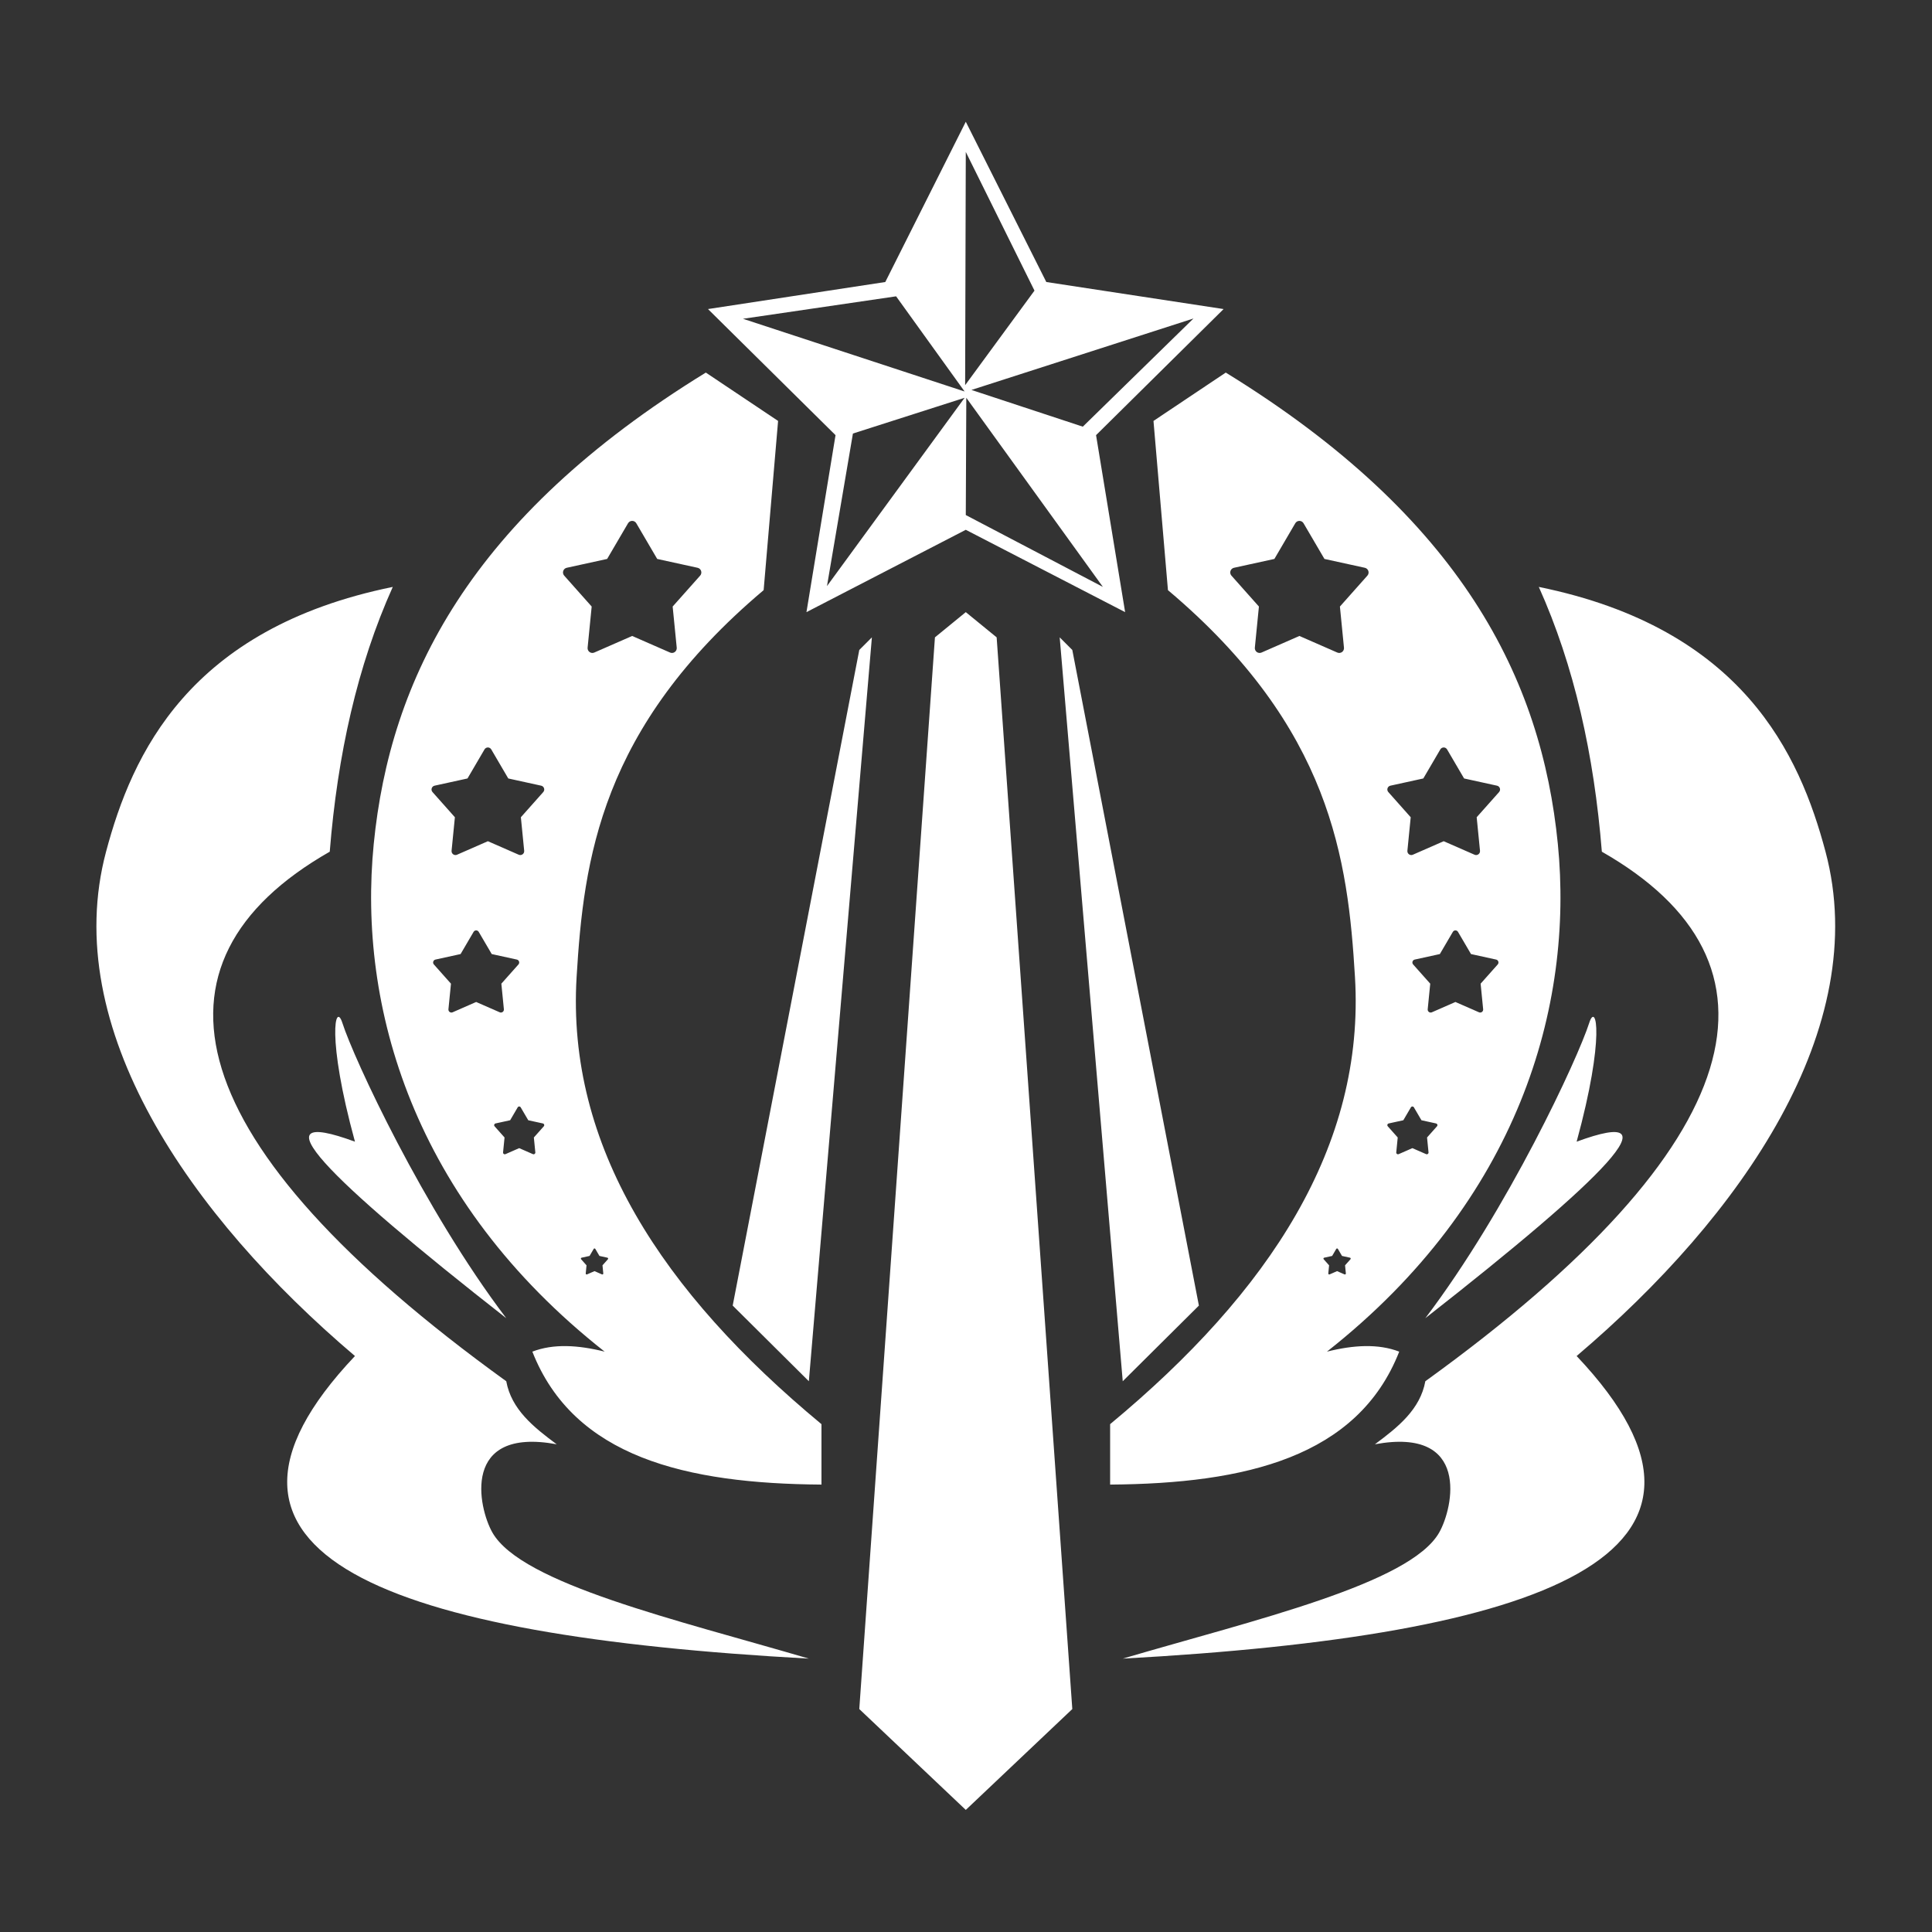 <?xml version="1.0" encoding="UTF-8" standalone="no"?>
<!DOCTYPE svg PUBLIC "-//W3C//DTD SVG 1.1//EN" "http://www.w3.org/Graphics/SVG/1.1/DTD/svg11.dtd">
<svg width="100%" height="100%" viewBox="0 0 1000 1000" version="1.1" xmlns="http://www.w3.org/2000/svg" xmlns:xlink="http://www.w3.org/1999/xlink" xml:space="preserve" xmlns:serif="http://www.serif.com/" style="fill-rule:evenodd;clip-rule:evenodd;stroke-linejoin:round;stroke-miterlimit:2;">
    <rect x="0" y="0" width="1000" height="1000" fill="#333333" stroke="none"/>
    <g transform="matrix(6.526,0,0,6.526,-3536.78,-2587.23)">
        <path d="M610.105,532L616.105,447L618.552,445L621,447L627,532L618.552,540L610.105,532ZM573.105,443C570.295,449.246 568.723,456.308 568.105,464C552.706,472.786 555.998,487.158 582.105,506C582.512,508.233 584.269,509.64 586.105,511C578.522,509.6 579.875,516.014 581.006,518C583.326,522.075 595.642,524.924 606.105,528C572.793,526.179 555.141,519.818 570.105,504C557.023,492.897 546.643,477.964 550.364,464C552.419,456.289 556.909,446.302 573.105,443ZM664,443C666.809,449.246 668.382,456.308 669,464C684.399,472.786 681.107,487.158 655,506C654.593,508.233 652.836,509.64 651,511C658.582,509.6 657.23,516.014 656.099,518C653.778,522.075 641.463,524.924 631,528C664.312,526.179 681.963,519.818 667,504C680.082,492.897 690.462,477.964 686.74,464C684.685,456.289 680.195,446.302 664,443ZM607.105,514.197L607.105,509.404C594.45,498.915 586.878,487.329 587.685,473.933C588.245,464.655 589.562,454.183 602.519,443.256L603.665,429.835L597.933,426C579.177,437.532 572.887,450.333 571.594,463.388C570.323,476.226 574.681,491.659 589.908,503.652C587.806,503.128 585.851,503.007 584.175,503.652C587.465,512.032 596.385,514.12 607.105,514.197ZM630,514.197L630,509.404C642.654,498.915 650.226,487.329 649.419,473.933C648.86,464.655 647.543,454.183 634.586,443.256L633.439,429.835L639.172,426C657.927,437.532 664.218,450.333 665.51,463.388C666.781,476.226 662.423,491.659 647.197,503.652C649.299,503.128 651.254,503.007 652.929,503.652C649.639,512.032 640.719,514.12 630,514.197ZM600.065,500L606.105,506L611.105,447L610.105,448L600.065,500ZM637.04,500L631,506L626,447L627,448L637.04,500ZM655,501C669.353,489.763 674.977,484.065 667,487C669.288,478.644 668.543,475.877 668,477.576C667.096,480.403 661.569,492.333 655,501ZM582.105,501C567.752,489.763 562.127,484.065 570.105,487C567.816,478.644 568.561,475.877 569.105,477.576C570.009,480.403 575.536,492.333 582.105,501ZM647.935,495.504C647.949,495.481 647.973,495.467 648,495.467C648.027,495.467 648.051,495.481 648.065,495.504L648.391,496.062L649.023,496.201C649.049,496.206 649.07,496.225 649.078,496.251C649.086,496.276 649.081,496.304 649.063,496.324L648.633,496.807L648.697,497.45C648.699,497.477 648.688,497.503 648.666,497.518C648.645,497.534 648.617,497.537 648.592,497.526L648,497.267L647.408,497.526C647.383,497.537 647.355,497.534 647.334,497.518C647.312,497.503 647.301,497.477 647.303,497.45L647.367,496.807L646.937,496.324C646.919,496.304 646.914,496.276 646.922,496.251C646.93,496.225 646.951,496.206 646.977,496.201L647.609,496.062L647.935,495.504ZM589.169,495.504C589.156,495.481 589.131,495.467 589.105,495.467C589.078,495.467 589.053,495.481 589.04,495.504L588.713,496.062L588.082,496.201C588.056,496.206 588.035,496.225 588.026,496.251C588.018,496.276 588.024,496.304 588.042,496.324L588.471,496.807L588.408,497.45C588.405,497.477 588.417,497.503 588.438,497.518C588.46,497.534 588.488,497.537 588.512,497.526L589.105,497.267L589.697,497.526C589.721,497.537 589.749,497.534 589.771,497.518C589.792,497.503 589.804,497.477 589.801,497.45L589.738,496.807L590.168,496.324C590.185,496.304 590.191,496.276 590.183,496.251C590.175,496.225 590.154,496.206 590.128,496.201L589.496,496.062L589.169,495.504ZM653.855,484.276C653.879,484.234 653.924,484.208 653.973,484.208C654.022,484.208 654.067,484.234 654.092,484.276L654.692,485.3L655.852,485.554C655.899,485.565 655.938,485.6 655.953,485.646C655.968,485.693 655.957,485.744 655.925,485.78L655.136,486.667L655.253,487.849C655.258,487.898 655.236,487.945 655.197,487.974C655.157,488.002 655.106,488.008 655.061,487.988L653.973,487.512L652.886,487.988C652.841,488.008 652.789,488.002 652.75,487.974C652.71,487.945 652.689,487.898 652.694,487.849L652.81,486.667L652.021,485.78C651.989,485.744 651.978,485.693 651.993,485.646C652.008,485.6 652.047,485.565 652.095,485.554L653.255,485.3L653.855,484.276ZM583.25,484.276C583.225,484.234 583.18,484.208 583.131,484.208C583.083,484.208 583.037,484.234 583.013,484.276L582.413,485.3L581.253,485.554C581.205,485.565 581.167,485.6 581.151,485.646C581.136,485.693 581.147,485.744 581.18,485.78L581.969,486.667L581.852,487.849C581.847,487.898 581.868,487.945 581.908,487.974C581.947,488.002 581.999,488.008 582.044,487.988L583.131,487.512L584.219,487.988C584.264,488.008 584.316,488.002 584.355,487.974C584.394,487.945 584.416,487.898 584.411,487.849L584.294,486.667L585.083,485.78C585.116,485.744 585.126,485.693 585.111,485.646C585.096,485.6 585.058,485.565 585.01,485.554L583.85,485.3L583.25,484.276ZM579.921,470.359C579.879,470.286 579.802,470.242 579.718,470.242C579.634,470.242 579.556,470.286 579.514,470.359L578.483,472.119L576.49,472.556C576.408,472.574 576.341,472.634 576.316,472.714C576.29,472.793 576.308,472.881 576.364,472.944L577.72,474.468L577.519,476.499C577.511,476.582 577.547,476.664 577.615,476.713C577.683,476.762 577.772,476.772 577.849,476.738L579.718,475.92L581.587,476.738C581.664,476.772 581.752,476.762 581.82,476.713C581.888,476.664 581.925,476.582 581.917,476.499L581.716,474.468L583.072,472.944C583.127,472.881 583.146,472.793 583.12,472.714C583.094,472.634 583.028,472.574 582.946,472.556L580.953,472.119L579.921,470.359ZM657.183,470.359C657.225,470.286 657.303,470.242 657.387,470.242C657.471,470.242 657.548,470.286 657.591,470.359L658.622,472.119L660.615,472.556C660.697,472.574 660.763,472.634 660.789,472.714C660.815,472.793 660.797,472.881 660.741,472.944L659.385,474.468L659.586,476.499C659.594,476.582 659.557,476.664 659.49,476.713C659.422,476.762 659.333,476.772 659.256,476.738L657.387,475.92L655.518,476.738C655.441,476.772 655.352,476.762 655.284,476.713C655.216,476.664 655.18,476.582 655.188,476.499L655.389,474.468L654.033,472.944C653.977,472.881 653.959,472.793 653.985,472.714C654.011,472.634 654.077,472.574 654.159,472.556L656.152,472.119L657.183,470.359ZM580.915,455.886C580.859,455.792 580.758,455.733 580.648,455.733C580.538,455.733 580.436,455.792 580.381,455.886L579.031,458.192L576.421,458.764C576.313,458.787 576.227,458.866 576.193,458.97C576.159,459.075 576.183,459.189 576.256,459.271L578.031,461.268L577.768,463.927C577.758,464.036 577.806,464.143 577.894,464.207C577.983,464.272 578.1,464.285 578.2,464.241L580.648,463.169L583.095,464.241C583.196,464.285 583.312,464.272 583.401,464.207C583.49,464.143 583.538,464.036 583.527,463.927L583.264,461.268L585.04,459.271C585.113,459.189 585.137,459.075 585.103,458.97C585.069,458.866 584.982,458.787 584.875,458.764L582.265,458.192L580.915,455.886ZM656.19,455.886C656.245,455.792 656.347,455.733 656.457,455.733C656.567,455.733 656.668,455.792 656.724,455.886L658.074,458.192L660.684,458.764C660.791,458.787 660.878,458.866 660.912,458.97C660.946,459.075 660.922,459.189 660.849,459.271L659.073,461.268L659.336,463.927C659.347,464.036 659.299,464.143 659.21,464.207C659.121,464.272 659.005,464.285 658.904,464.241L656.457,463.169L654.009,464.241C653.909,464.285 653.792,464.272 653.703,464.207C653.615,464.143 653.567,464.036 653.577,463.927L653.84,461.268L652.065,459.271C651.992,459.189 651.968,459.075 652.002,458.97C652.036,458.866 652.122,458.787 652.23,458.764L654.84,458.192L656.19,455.886ZM644.685,437.951C644.753,437.834 644.878,437.763 645.013,437.763C645.148,437.763 645.272,437.834 645.34,437.951L646.998,440.781L650.202,441.482C650.333,441.511 650.44,441.608 650.481,441.736C650.523,441.864 650.494,442.005 650.404,442.106L648.225,444.556L648.547,447.82C648.561,447.954 648.502,448.085 648.393,448.165C648.284,448.244 648.141,448.259 648.017,448.205L645.013,446.89L642.009,448.205C641.885,448.259 641.742,448.244 641.633,448.165C641.524,448.085 641.465,447.954 641.478,447.82L641.801,444.556L639.622,442.106C639.532,442.005 639.503,441.864 639.544,441.736C639.586,441.608 639.692,441.511 639.824,441.482L643.028,440.781L644.685,437.951ZM592.419,437.951C592.351,437.834 592.227,437.763 592.092,437.763C591.957,437.763 591.832,437.834 591.764,437.951L590.107,440.781L586.903,441.482C586.771,441.511 586.665,441.608 586.623,441.736C586.582,441.864 586.611,442.005 586.701,442.106L588.88,444.556L588.557,447.82C588.544,447.954 588.603,448.085 588.712,448.165C588.821,448.244 588.964,448.259 589.087,448.205L592.092,446.89L595.096,448.205C595.22,448.259 595.362,448.244 595.471,448.165C595.581,448.085 595.639,447.954 595.626,447.82L595.303,444.556L597.483,442.106C597.573,442.005 597.602,441.864 597.56,441.736C597.519,441.608 597.412,441.511 597.28,441.482L594.077,440.781L592.419,437.951ZM618.552,406.106L624.938,418.817L639,420.962L628.884,430.963L631.19,445L618.552,438.47L605.915,445L608.221,430.963L598.105,420.962L612.167,418.817L618.552,406.106ZM629.425,442.998L618.593,428L618.552,437.3L629.425,442.998ZM607.542,442.936L618.458,428L609.6,430.835L607.542,442.936ZM636.611,421.71L619,427.377L627.833,430.29L636.611,421.71ZM600.88,421.733L618.458,427.5L613.025,419.952L600.88,421.733ZM618.552,408.5L618.5,427L624,419.5L618.552,408.5Z" style="fill:white;"/>
    </g>
</svg>
